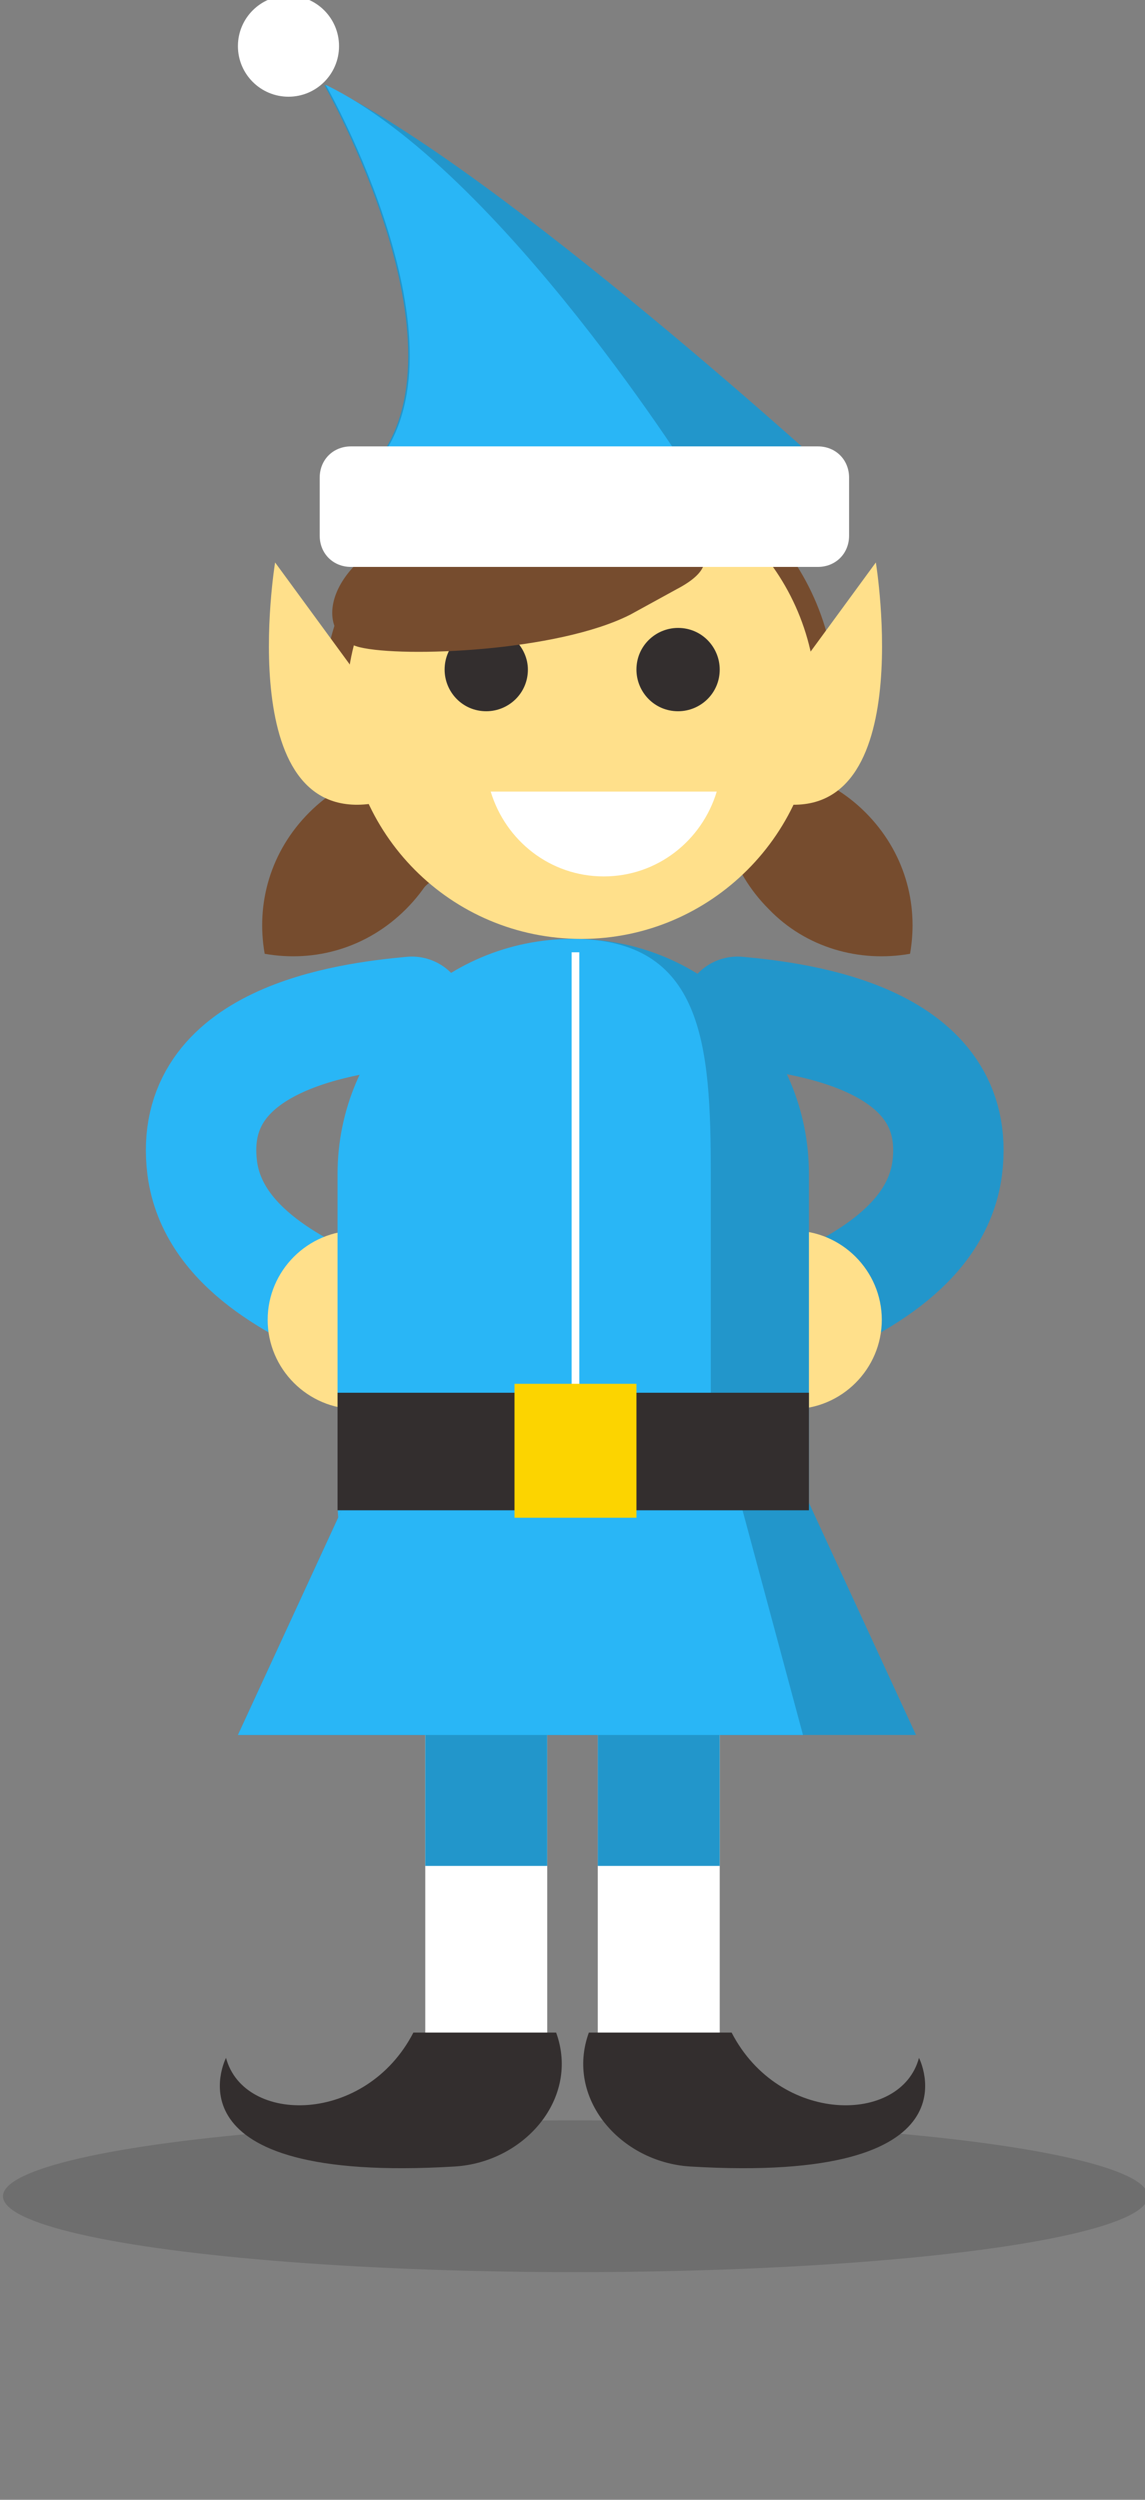 <?xml version="1.0" encoding="utf-8"?>
<!-- Generator: Adobe Illustrator 18.1.0, SVG Export Plug-In . SVG Version: 6.00 Build 0)  -->
<svg version="1.1" id="Layer_1" xmlns="http://www.w3.org/2000/svg" xmlns:xlink="http://www.w3.org/1999/xlink" x="0px" y="0px"
	 width="77px" height="168px" viewBox="0 0 77 168" enable-background="new 0 0 77 168" xml:space="preserve">
<rect x="0" y="0" width="77" height="168" fill="#808080" stroke="none"/>
<g>
	<ellipse opacity="0.14" cx="38.7" cy="147.6" rx="38.5" ry="5.1"/>
	<g>
		<polyline fill="#FFFFFF" points="28.6,111.1 28.6,138.1 36.8,138.1 36.8,111.1 		"/>
		<polyline fill="#FFFFFF" points="48.4,111.1 48.4,138.1 40.2,138.1 40.2,111.1 		"/>
		<path fill="none" stroke="#29B6F6" stroke-width="7.425" stroke-linecap="round" stroke-miterlimit="10" d="M27.7,68
			c-4.4,0.4-15.2,1.8-14.1,10.5c0.7,5.4,6.6,8.2,10.6,9.9"/>
		<path fill="#FFE08B" d="M18,88.7c0,3.3,2.7,6,6,6c3.3,0,6-2.7,6-6c0-3.3-2.7-6-6-6C20.7,82.7,18,85.4,18,88.7z"/>
		<path fill="none" stroke="#2296CB" stroke-width="7.425" stroke-linecap="round" stroke-miterlimit="10" d="M49.6,68
			c4.4,0.4,15.2,1.8,14.1,10.5c-0.7,5.4-6.6,8.2-10.6,9.9"/>
		<path fill="#FFE08B" d="M59.3,88.7c0,3.3-2.7,6-6,6c-3.3,0-6-2.7-6-6c0-3.3,2.7-6,6-6C56.6,82.7,59.3,85.4,59.3,88.7z"/>
		<path fill="#2296CB" d="M54.4,100.8c0,8.7-7.1,15.8-15.8,15.8c-8.7,0-15.8-7.1-15.8-15.8V78.9c0-8.7,7.1-15.8,15.8-15.8
			c8.8,0,15.8,7.1,15.8,15.8V100.8z"/>
		<path fill="#29B6F6" d="M47.8,100.8c0,8.7-0.5,15.8-9.3,15.8c-8.7,0-15.8-7.1-15.8-15.8V78.9c0-8.7,7.1-15.8,15.8-15.8
			c8.8,0,9.3,7.1,9.3,15.8V100.8z"/>
		<g>
			<g>
				<path fill="#2296CB" d="M56.8,32.6c0,0-23.1-21.2-35-26.9c0,0,10.1,17.7,3.3,25.6L56.8,32.6z"/>
				<path fill="#29B6F6" d="M46.9,32.6c0,0-13.2-21.2-25-26.9c0,0,10.1,17.7,3.3,25.6L46.9,32.6z"/>
				<g>
					<path fill="#764C2E" d="M27.3,61.1c2.6-2.6,3.6-6.1,3-9.5c-3.3-0.6-6.9,0.4-9.5,3c-2.6,2.6-3.6,6.1-3,9.5
						C21.2,64.7,24.7,63.7,27.3,61.1z"/>
				</g>
				<g>
					<path fill="#764C2E" d="M51.7,61.1c-2.6-2.6-3.6-6.1-3-9.5c3.3-0.6,6.9,0.4,9.5,3c2.6,2.6,3.6,6.1,3,9.5
						C57.8,64.7,54.2,63.7,51.7,61.1z"/>
				</g>
				<path fill="#764C2E" d="M27.9,60.4c0.3-0.4,0.6-0.8,1-1.1c3.5-2.9,8-5.4,12.7-5c4,0.4,7.6,1.6,10.6,4c2.5-3,4-6.9,4-11.1
					C56.3,37.8,48.6,30,39,30c-9.5,0-17.3,7.7-17.3,17.2C21.8,52.5,24.2,57.2,27.9,60.4z"/>
				<path fill="#FFE08B" d="M54.9,47.3c0,8.7-7.1,15.8-15.8,15.8l0,0c-8.8,0-15.8-7.1-15.8-15.8l0,0c0-8.7,7.1-15.8,15.8-15.8l0,0
					C47.8,31.4,54.9,38.5,54.9,47.3L54.9,47.3z"/>
				<path fill="#FFFFFF" d="M33,53.2c1,3.3,4,5.7,7.6,5.7c3.6,0,6.6-2.4,7.6-5.7H33z"/>
				<polygon fill="#FFE08B" points="40.1,52.1 37.8,52.1 37.3,48.8 40.6,48.8 				"/>
				<path fill="#332E2E" d="M48.4,45c0,1.6-1.3,2.8-2.8,2.8c-1.6,0-2.8-1.3-2.8-2.8c0-1.6,1.3-2.8,2.8-2.8
					C47.2,42.2,48.4,43.5,48.4,45z"/>
				<path fill="#332E2E" d="M35.5,45c0,1.6-1.3,2.8-2.8,2.8c-1.6,0-2.8-1.3-2.8-2.8c0-1.6,1.3-2.8,2.8-2.8
					C34.2,42.2,35.5,43.5,35.5,45z"/>
				<path fill="#764C2E" d="M41.9,34.5c-2.9-0.7-9.5-1.1-14.4,1.4l-1,0.2c-4.9,2.5-5.2,6.7-2.3,7.4l0,0c2.9,0.7,13.3,0.3,18.2-2.2
					l3.1-1.7C50.3,37.1,44.7,35.2,41.9,34.5L41.9,34.5z"/>
				<path fill="#FFFFFF" d="M57.1,36c0,1.2-0.9,2.1-2.1,2.1H23.6c-1.2,0-2.1-0.9-2.1-2.1v-3.9c0-1.2,0.9-2.1,2.1-2.1H55
					c1.2,0,2.1,0.9,2.1,2.1V36z"/>
				<ellipse fill="#FFFFFF" cx="19.4" cy="3.1" rx="3.4" ry="3.4"/>
			</g>
		</g>
		<polyline fill="#2296CB" points="28.6,111.1 28.6,125.4 36.8,125.4 36.8,111.1 		"/>
		<path fill="#332E2E" d="M37.4,136.6h-9.6c-3.2,6.2-11.4,6.2-12.6,1.7c0,0-4.4,8.5,15.4,7.3C35.3,145.3,39,141,37.4,136.6z"/>
		<polyline fill="#2296CB" points="48.4,111.1 48.4,125.4 40.2,125.4 40.2,111.1 		"/>
		<path fill="#332E2E" d="M39.6,136.6h9.6c3.2,6.2,11.4,6.2,12.6,1.7c0,0,4.4,8.5-15.4,7.3C41.7,145.3,38,141,39.6,136.6z"/>
		<line fill="none" stroke="#FFFFFF" stroke-width="0.517" stroke-miterlimit="10" x1="38.7" y1="64" x2="38.7" y2="106.3"/>
		<polygon fill="#2296CB" points="61.6,116.6 16,116.6 23.2,101 54.4,101 		"/>
		<polygon fill="#29B6F6" points="54,116.6 16,116.6 23.2,101 49.8,101 		"/>
		<rect x="22.7" y="93.6" fill="#332E2E" width="31.7" height="7.9"/>
		<path fill="#FFE08B" d="M23.7,44.9l-5.2-7.1c0,0-3,18.3,7.1,16.1L23.7,44.9z"/>
		<path fill="#FFE08B" d="M53.7,44.9l5.2-7.1c0,0,3,18.3-7.1,16.1L53.7,44.9z"/>
		<rect x="34.6" y="93" fill="#FCD400" width="8.2" height="9"/>
	</g>
</g>
</svg>
